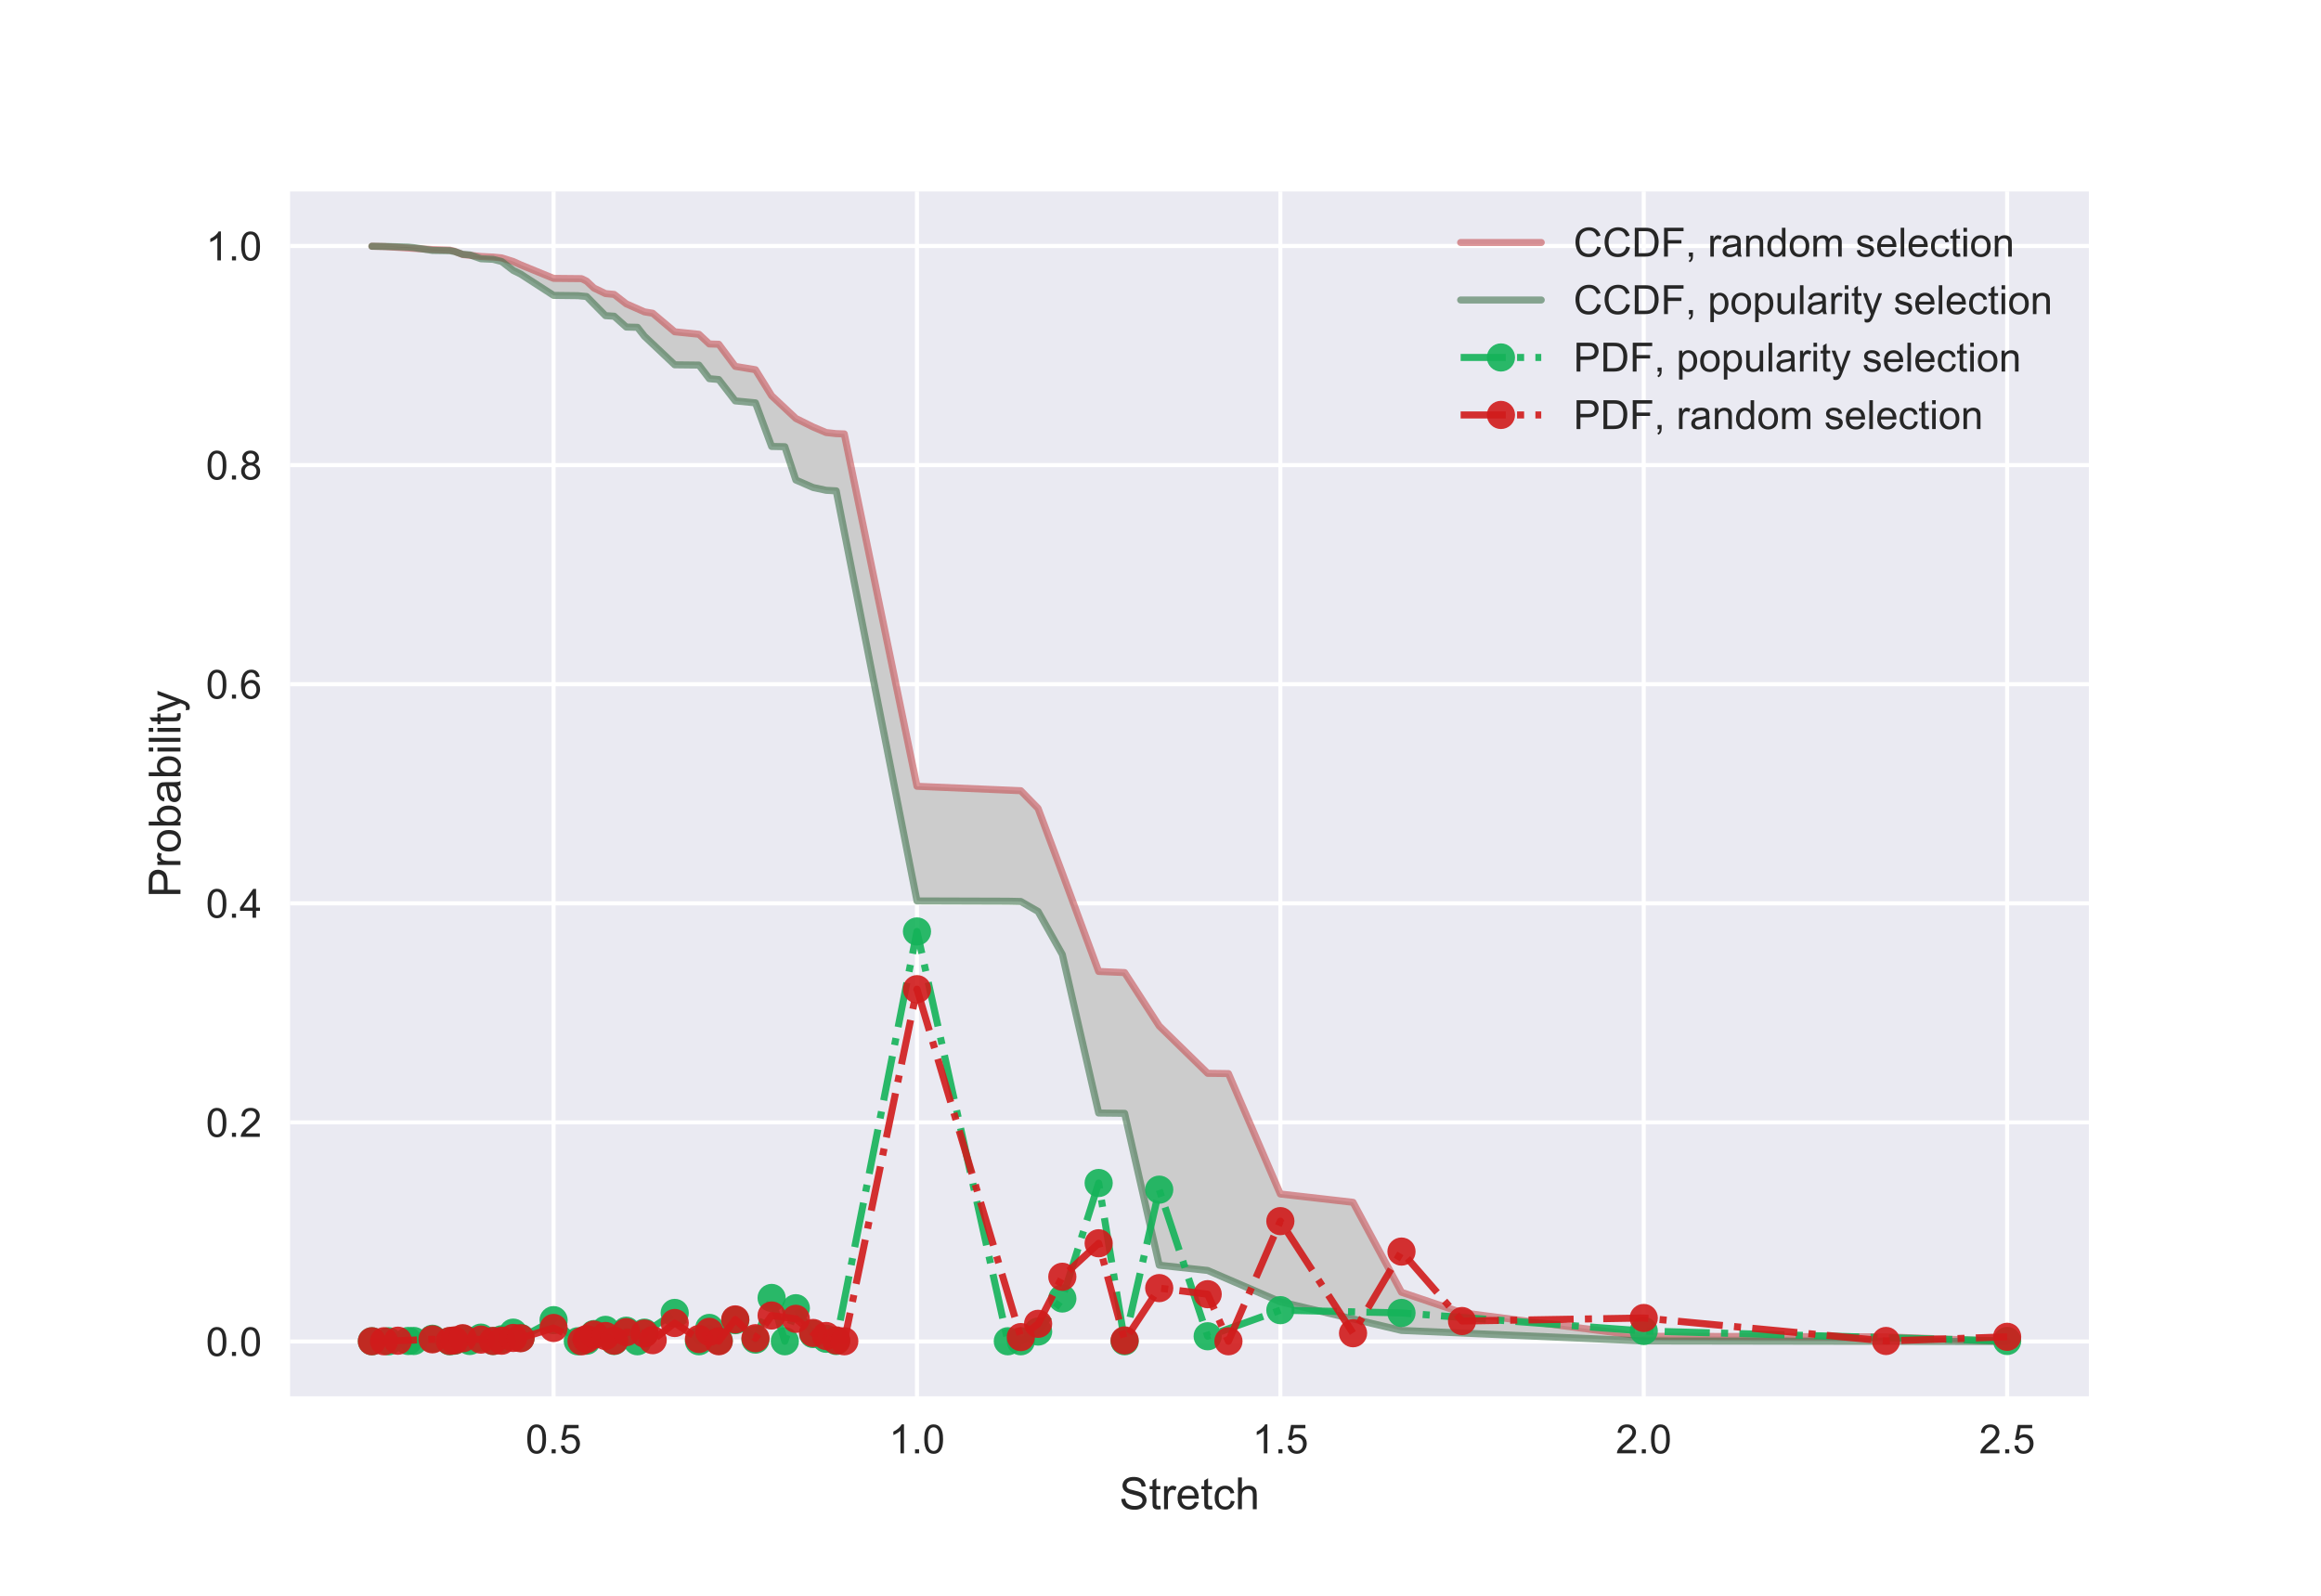 <?xml version="1.0" encoding="utf-8" standalone="no"?>
<!DOCTYPE svg PUBLIC "-//W3C//DTD SVG 1.1//EN"
  "http://www.w3.org/Graphics/SVG/1.1/DTD/svg11.dtd">
<!-- Created with matplotlib (https://matplotlib.org/) -->
<svg height="396pt" version="1.1" viewBox="0 0 576 396" width="576pt" xmlns="http://www.w3.org/2000/svg" xmlns:xlink="http://www.w3.org/1999/xlink">
 <defs>
  <style type="text/css">
*{stroke-linecap:butt;stroke-linejoin:round;}
  </style>
 </defs>
 <g id="figure_1">
  <g id="patch_1">
   <path d="M 0 396 
L 576 396 
L 576 0 
L 0 0 
z
" style="fill:#ffffff;"/>
  </g>
  <g id="axes_1">
   <g id="patch_2">
    <path d="M 72 346.5 
L 518.4 346.5 
L 518.4 47.52 
L 72 47.52 
z
" style="fill:#eaeaf2;"/>
   </g>
   <g id="matplotlib.axis_1">
    <g id="xtick_1">
     <g id="line2d_1">
      <path clip-path="url(#p61cf04f51f)" d="M 137.382 346.5 
L 137.382 47.52 
" style="fill:none;stroke:#ffffff;stroke-linecap:round;"/>
     </g>
     <g id="line2d_2"/>
     <g id="text_1">
      <!-- 0.5 -->
      <defs>
       <path d="M 4.156 35.297 
Q 4.156 48 6.766 55.734 
Q 9.375 63.484 14.516 67.672 
Q 19.672 71.875 27.484 71.875 
Q 33.25 71.875 37.594 69.547 
Q 41.938 67.234 44.766 62.859 
Q 47.609 58.5 49.219 52.219 
Q 50.828 45.953 50.828 35.297 
Q 50.828 22.703 48.234 14.969 
Q 45.656 7.234 40.5 3 
Q 35.359 -1.219 27.484 -1.219 
Q 17.141 -1.219 11.234 6.203 
Q 4.156 15.141 4.156 35.297 
z
M 13.188 35.297 
Q 13.188 17.672 17.312 11.828 
Q 21.438 6 27.484 6 
Q 33.547 6 37.672 11.859 
Q 41.797 17.719 41.797 35.297 
Q 41.797 52.984 37.672 58.781 
Q 33.547 64.594 27.391 64.594 
Q 21.344 64.594 17.719 59.469 
Q 13.188 52.938 13.188 35.297 
z
" id="ArialMT-48"/>
       <path d="M 9.078 0 
L 9.078 10.016 
L 19.094 10.016 
L 19.094 0 
z
" id="ArialMT-46"/>
       <path d="M 4.156 18.75 
L 13.375 19.531 
Q 14.406 12.797 18.141 9.391 
Q 21.875 6 27.156 6 
Q 33.5 6 37.891 10.781 
Q 42.281 15.578 42.281 23.484 
Q 42.281 31 38.062 35.344 
Q 33.844 39.703 27 39.703 
Q 22.75 39.703 19.328 37.766 
Q 15.922 35.844 13.969 32.766 
L 5.719 33.844 
L 12.641 70.609 
L 48.25 70.609 
L 48.25 62.203 
L 19.672 62.203 
L 15.828 42.969 
Q 22.266 47.469 29.344 47.469 
Q 38.719 47.469 45.156 40.969 
Q 51.609 34.469 51.609 24.266 
Q 51.609 14.547 45.953 7.469 
Q 39.062 -1.219 27.156 -1.219 
Q 17.391 -1.219 11.203 4.25 
Q 5.031 9.719 4.156 18.75 
z
" id="ArialMT-53"/>
      </defs>
      <g style="fill:#262626;" transform="translate(130.432 360.658)scale(0.1 -0.1)">
       <use xlink:href="#ArialMT-48"/>
       <use x="55.615" xlink:href="#ArialMT-46"/>
       <use x="83.398" xlink:href="#ArialMT-53"/>
      </g>
     </g>
    </g>
    <g id="xtick_2">
     <g id="line2d_3">
      <path clip-path="url(#p61cf04f51f)" d="M 227.564 346.5 
L 227.564 47.52 
" style="fill:none;stroke:#ffffff;stroke-linecap:round;"/>
     </g>
     <g id="line2d_4"/>
     <g id="text_2">
      <!-- 1.0 -->
      <defs>
       <path d="M 37.25 0 
L 28.469 0 
L 28.469 56 
Q 25.297 52.984 20.141 49.953 
Q 14.984 46.922 10.891 45.406 
L 10.891 53.906 
Q 18.266 57.375 23.781 62.297 
Q 29.297 67.234 31.594 71.875 
L 37.25 71.875 
z
" id="ArialMT-49"/>
      </defs>
      <g style="fill:#262626;" transform="translate(220.614 360.658)scale(0.1 -0.1)">
       <use xlink:href="#ArialMT-49"/>
       <use x="55.615" xlink:href="#ArialMT-46"/>
       <use x="83.398" xlink:href="#ArialMT-48"/>
      </g>
     </g>
    </g>
    <g id="xtick_3">
     <g id="line2d_5">
      <path clip-path="url(#p61cf04f51f)" d="M 317.745 346.5 
L 317.745 47.52 
" style="fill:none;stroke:#ffffff;stroke-linecap:round;"/>
     </g>
     <g id="line2d_6"/>
     <g id="text_3">
      <!-- 1.5 -->
      <g style="fill:#262626;" transform="translate(310.795 360.658)scale(0.1 -0.1)">
       <use xlink:href="#ArialMT-49"/>
       <use x="55.615" xlink:href="#ArialMT-46"/>
       <use x="83.398" xlink:href="#ArialMT-53"/>
      </g>
     </g>
    </g>
    <g id="xtick_4">
     <g id="line2d_7">
      <path clip-path="url(#p61cf04f51f)" d="M 407.927 346.5 
L 407.927 47.52 
" style="fill:none;stroke:#ffffff;stroke-linecap:round;"/>
     </g>
     <g id="line2d_8"/>
     <g id="text_4">
      <!-- 2.0 -->
      <defs>
       <path d="M 50.344 8.453 
L 50.344 0 
L 3.031 0 
Q 2.938 3.172 4.047 6.109 
Q 5.859 10.938 9.828 15.625 
Q 13.812 20.312 21.344 26.469 
Q 33.016 36.031 37.109 41.625 
Q 41.219 47.219 41.219 52.203 
Q 41.219 57.422 37.469 61 
Q 33.734 64.594 27.734 64.594 
Q 21.391 64.594 17.578 60.781 
Q 13.766 56.984 13.719 50.25 
L 4.688 51.172 
Q 5.609 61.281 11.656 66.578 
Q 17.719 71.875 27.938 71.875 
Q 38.234 71.875 44.234 66.156 
Q 50.25 60.453 50.25 52 
Q 50.25 47.703 48.484 43.547 
Q 46.734 39.406 42.656 34.812 
Q 38.578 30.219 29.109 22.219 
Q 21.188 15.578 18.938 13.203 
Q 16.703 10.844 15.234 8.453 
z
" id="ArialMT-50"/>
      </defs>
      <g style="fill:#262626;" transform="translate(400.977 360.658)scale(0.1 -0.1)">
       <use xlink:href="#ArialMT-50"/>
       <use x="55.615" xlink:href="#ArialMT-46"/>
       <use x="83.398" xlink:href="#ArialMT-48"/>
      </g>
     </g>
    </g>
    <g id="xtick_5">
     <g id="line2d_9">
      <path clip-path="url(#p61cf04f51f)" d="M 498.109 346.5 
L 498.109 47.52 
" style="fill:none;stroke:#ffffff;stroke-linecap:round;"/>
     </g>
     <g id="line2d_10"/>
     <g id="text_5">
      <!-- 2.5 -->
      <g style="fill:#262626;" transform="translate(491.159 360.658)scale(0.1 -0.1)">
       <use xlink:href="#ArialMT-50"/>
       <use x="55.615" xlink:href="#ArialMT-46"/>
       <use x="83.398" xlink:href="#ArialMT-53"/>
      </g>
     </g>
    </g>
    <g id="text_6">
     <!-- Stretch -->
     <defs>
      <path d="M 4.5 23 
L 13.422 23.781 
Q 14.062 18.406 16.375 14.969 
Q 18.703 11.531 23.578 9.406 
Q 28.469 7.281 34.578 7.281 
Q 39.984 7.281 44.141 8.891 
Q 48.297 10.5 50.312 13.297 
Q 52.344 16.109 52.344 19.438 
Q 52.344 22.797 50.391 25.312 
Q 48.438 27.828 43.953 29.547 
Q 41.062 30.672 31.203 33.031 
Q 21.344 35.406 17.391 37.5 
Q 12.25 40.188 9.734 44.156 
Q 7.234 48.141 7.234 53.078 
Q 7.234 58.5 10.297 63.203 
Q 13.375 67.922 19.281 70.359 
Q 25.203 72.797 32.422 72.797 
Q 40.375 72.797 46.453 70.234 
Q 52.547 67.672 55.812 62.688 
Q 59.078 57.719 59.328 51.422 
L 50.25 50.734 
Q 49.516 57.516 45.281 60.984 
Q 41.062 64.453 32.812 64.453 
Q 24.219 64.453 20.281 61.297 
Q 16.359 58.156 16.359 53.719 
Q 16.359 49.859 19.141 47.359 
Q 21.875 44.875 33.422 42.266 
Q 44.969 39.656 49.266 37.703 
Q 55.516 34.812 58.484 30.391 
Q 61.469 25.984 61.469 20.219 
Q 61.469 14.5 58.203 9.438 
Q 54.938 4.391 48.797 1.578 
Q 42.672 -1.219 35.016 -1.219 
Q 25.297 -1.219 18.719 1.609 
Q 12.156 4.438 8.422 10.125 
Q 4.688 15.828 4.5 23 
z
" id="ArialMT-83"/>
      <path d="M 25.781 7.859 
L 27.047 0.094 
Q 23.344 -0.688 20.406 -0.688 
Q 15.625 -0.688 12.984 0.828 
Q 10.359 2.344 9.281 4.812 
Q 8.203 7.281 8.203 15.188 
L 8.203 45.016 
L 1.766 45.016 
L 1.766 51.859 
L 8.203 51.859 
L 8.203 64.703 
L 16.938 69.969 
L 16.938 51.859 
L 25.781 51.859 
L 25.781 45.016 
L 16.938 45.016 
L 16.938 14.703 
Q 16.938 10.938 17.406 9.859 
Q 17.875 8.797 18.922 8.156 
Q 19.969 7.516 21.922 7.516 
Q 23.391 7.516 25.781 7.859 
z
" id="ArialMT-116"/>
      <path d="M 6.5 0 
L 6.5 51.859 
L 14.406 51.859 
L 14.406 44 
Q 17.438 49.516 20 51.266 
Q 22.562 53.031 25.641 53.031 
Q 30.078 53.031 34.672 50.203 
L 31.641 42.047 
Q 28.422 43.953 25.203 43.953 
Q 22.312 43.953 20.016 42.219 
Q 17.719 40.484 16.75 37.406 
Q 15.281 32.719 15.281 27.156 
L 15.281 0 
z
" id="ArialMT-114"/>
      <path d="M 42.094 16.703 
L 51.172 15.578 
Q 49.031 7.625 43.219 3.219 
Q 37.406 -1.172 28.375 -1.172 
Q 17 -1.172 10.328 5.828 
Q 3.656 12.844 3.656 25.484 
Q 3.656 38.578 10.391 45.797 
Q 17.141 53.031 27.875 53.031 
Q 38.281 53.031 44.875 45.953 
Q 51.469 38.875 51.469 26.031 
Q 51.469 25.25 51.422 23.688 
L 12.75 23.688 
Q 13.234 15.141 17.578 10.594 
Q 21.922 6.062 28.422 6.062 
Q 33.25 6.062 36.672 8.594 
Q 40.094 11.141 42.094 16.703 
z
M 13.234 30.906 
L 42.188 30.906 
Q 41.609 37.453 38.875 40.719 
Q 34.672 45.797 27.984 45.797 
Q 21.922 45.797 17.797 41.75 
Q 13.672 37.703 13.234 30.906 
z
" id="ArialMT-101"/>
      <path d="M 40.438 19 
L 49.078 17.875 
Q 47.656 8.938 41.812 3.875 
Q 35.984 -1.172 27.484 -1.172 
Q 16.844 -1.172 10.375 5.781 
Q 3.906 12.75 3.906 25.734 
Q 3.906 34.125 6.688 40.422 
Q 9.469 46.734 15.156 49.875 
Q 20.844 53.031 27.547 53.031 
Q 35.984 53.031 41.359 48.75 
Q 46.734 44.484 48.25 36.625 
L 39.703 35.297 
Q 38.484 40.531 35.375 43.156 
Q 32.281 45.797 27.875 45.797 
Q 21.234 45.797 17.078 41.031 
Q 12.938 36.281 12.938 25.984 
Q 12.938 15.531 16.938 10.797 
Q 20.953 6.062 27.391 6.062 
Q 32.562 6.062 36.031 9.234 
Q 39.5 12.406 40.438 19 
z
" id="ArialMT-99"/>
      <path d="M 6.594 0 
L 6.594 71.578 
L 15.375 71.578 
L 15.375 45.906 
Q 21.531 53.031 30.906 53.031 
Q 36.672 53.031 40.922 50.75 
Q 45.172 48.484 47 44.484 
Q 48.828 40.484 48.828 32.859 
L 48.828 0 
L 40.047 0 
L 40.047 32.859 
Q 40.047 39.453 37.188 42.453 
Q 34.328 45.453 29.109 45.453 
Q 25.203 45.453 21.75 43.422 
Q 18.312 41.406 16.844 37.938 
Q 15.375 34.469 15.375 28.375 
L 15.375 0 
z
" id="ArialMT-104"/>
     </defs>
     <g style="fill:#262626;" transform="translate(277.777 374.519)scale(0.11 -0.11)">
      <use xlink:href="#ArialMT-83"/>
      <use x="66.699" xlink:href="#ArialMT-116"/>
      <use x="94.482" xlink:href="#ArialMT-114"/>
      <use x="127.783" xlink:href="#ArialMT-101"/>
      <use x="183.398" xlink:href="#ArialMT-116"/>
      <use x="211.182" xlink:href="#ArialMT-99"/>
      <use x="261.182" xlink:href="#ArialMT-104"/>
     </g>
    </g>
   </g>
   <g id="matplotlib.axis_2">
    <g id="ytick_1">
     <g id="line2d_11">
      <path clip-path="url(#p61cf04f51f)" d="M 72 332.91 
L 518.4 332.91 
" style="fill:none;stroke:#ffffff;stroke-linecap:round;"/>
     </g>
     <g id="line2d_12"/>
     <g id="text_7">
      <!-- 0.0 -->
      <g style="fill:#262626;" transform="translate(51.1 336.489)scale(0.1 -0.1)">
       <use xlink:href="#ArialMT-48"/>
       <use x="55.615" xlink:href="#ArialMT-46"/>
       <use x="83.398" xlink:href="#ArialMT-48"/>
      </g>
     </g>
    </g>
    <g id="ytick_2">
     <g id="line2d_13">
      <path clip-path="url(#p61cf04f51f)" d="M 72 278.536 
L 518.4 278.536 
" style="fill:none;stroke:#ffffff;stroke-linecap:round;"/>
     </g>
     <g id="line2d_14"/>
     <g id="text_8">
      <!-- 0.2 -->
      <g style="fill:#262626;" transform="translate(51.1 282.115)scale(0.1 -0.1)">
       <use xlink:href="#ArialMT-48"/>
       <use x="55.615" xlink:href="#ArialMT-46"/>
       <use x="83.398" xlink:href="#ArialMT-50"/>
      </g>
     </g>
    </g>
    <g id="ytick_3">
     <g id="line2d_15">
      <path clip-path="url(#p61cf04f51f)" d="M 72 224.163 
L 518.4 224.163 
" style="fill:none;stroke:#ffffff;stroke-linecap:round;"/>
     </g>
     <g id="line2d_16"/>
     <g id="text_9">
      <!-- 0.4 -->
      <defs>
       <path d="M 32.328 0 
L 32.328 17.141 
L 1.266 17.141 
L 1.266 25.203 
L 33.938 71.578 
L 41.109 71.578 
L 41.109 25.203 
L 50.781 25.203 
L 50.781 17.141 
L 41.109 17.141 
L 41.109 0 
z
M 32.328 25.203 
L 32.328 57.469 
L 9.906 25.203 
z
" id="ArialMT-52"/>
      </defs>
      <g style="fill:#262626;" transform="translate(51.1 227.741)scale(0.1 -0.1)">
       <use xlink:href="#ArialMT-48"/>
       <use x="55.615" xlink:href="#ArialMT-46"/>
       <use x="83.398" xlink:href="#ArialMT-52"/>
      </g>
     </g>
    </g>
    <g id="ytick_4">
     <g id="line2d_17">
      <path clip-path="url(#p61cf04f51f)" d="M 72 169.789 
L 518.4 169.789 
" style="fill:none;stroke:#ffffff;stroke-linecap:round;"/>
     </g>
     <g id="line2d_18"/>
     <g id="text_10">
      <!-- 0.6 -->
      <defs>
       <path d="M 49.75 54.047 
L 41.016 53.375 
Q 39.844 58.547 37.703 60.891 
Q 34.125 64.656 28.906 64.656 
Q 24.703 64.656 21.531 62.312 
Q 17.391 59.281 14.984 53.469 
Q 12.594 47.656 12.5 36.922 
Q 15.672 41.75 20.266 44.094 
Q 24.859 46.438 29.891 46.438 
Q 38.672 46.438 44.844 39.969 
Q 51.031 33.5 51.031 23.25 
Q 51.031 16.5 48.125 10.719 
Q 45.219 4.938 40.141 1.859 
Q 35.062 -1.219 28.609 -1.219 
Q 17.625 -1.219 10.688 6.859 
Q 3.766 14.938 3.766 33.5 
Q 3.766 54.25 11.422 63.672 
Q 18.109 71.875 29.438 71.875 
Q 37.891 71.875 43.281 67.141 
Q 48.688 62.406 49.75 54.047 
z
M 13.875 23.188 
Q 13.875 18.656 15.797 14.5 
Q 17.719 10.359 21.188 8.172 
Q 24.656 6 28.469 6 
Q 34.031 6 38.031 10.484 
Q 42.047 14.984 42.047 22.703 
Q 42.047 30.125 38.078 34.391 
Q 34.125 38.672 28.125 38.672 
Q 22.172 38.672 18.016 34.391 
Q 13.875 30.125 13.875 23.188 
z
" id="ArialMT-54"/>
      </defs>
      <g style="fill:#262626;" transform="translate(51.1 173.368)scale(0.1 -0.1)">
       <use xlink:href="#ArialMT-48"/>
       <use x="55.615" xlink:href="#ArialMT-46"/>
       <use x="83.398" xlink:href="#ArialMT-54"/>
      </g>
     </g>
    </g>
    <g id="ytick_5">
     <g id="line2d_19">
      <path clip-path="url(#p61cf04f51f)" d="M 72 115.415 
L 518.4 115.415 
" style="fill:none;stroke:#ffffff;stroke-linecap:round;"/>
     </g>
     <g id="line2d_20"/>
     <g id="text_11">
      <!-- 0.8 -->
      <defs>
       <path d="M 17.672 38.812 
Q 12.203 40.828 9.562 44.531 
Q 6.938 48.25 6.938 53.422 
Q 6.938 61.234 12.547 66.547 
Q 18.172 71.875 27.484 71.875 
Q 36.859 71.875 42.578 66.422 
Q 48.297 60.984 48.297 53.172 
Q 48.297 48.188 45.672 44.5 
Q 43.062 40.828 37.75 38.812 
Q 44.344 36.672 47.781 31.875 
Q 51.219 27.094 51.219 20.453 
Q 51.219 11.281 44.719 5.031 
Q 38.234 -1.219 27.641 -1.219 
Q 17.047 -1.219 10.547 5.047 
Q 4.047 11.328 4.047 20.703 
Q 4.047 27.688 7.594 32.391 
Q 11.141 37.109 17.672 38.812 
z
M 15.922 53.719 
Q 15.922 48.641 19.188 45.406 
Q 22.469 42.188 27.688 42.188 
Q 32.766 42.188 36.016 45.375 
Q 39.266 48.578 39.266 53.219 
Q 39.266 58.062 35.906 61.359 
Q 32.562 64.656 27.594 64.656 
Q 22.562 64.656 19.234 61.422 
Q 15.922 58.203 15.922 53.719 
z
M 13.094 20.656 
Q 13.094 16.891 14.875 13.375 
Q 16.656 9.859 20.172 7.922 
Q 23.688 6 27.734 6 
Q 34.031 6 38.125 10.047 
Q 42.234 14.109 42.234 20.359 
Q 42.234 26.703 38.016 30.859 
Q 33.797 35.016 27.438 35.016 
Q 21.234 35.016 17.156 30.906 
Q 13.094 26.812 13.094 20.656 
z
" id="ArialMT-56"/>
      </defs>
      <g style="fill:#262626;" transform="translate(51.1 118.994)scale(0.1 -0.1)">
       <use xlink:href="#ArialMT-48"/>
       <use x="55.615" xlink:href="#ArialMT-46"/>
       <use x="83.398" xlink:href="#ArialMT-56"/>
      </g>
     </g>
    </g>
    <g id="ytick_6">
     <g id="line2d_21">
      <path clip-path="url(#p61cf04f51f)" d="M 72 61.041 
L 518.4 61.041 
" style="fill:none;stroke:#ffffff;stroke-linecap:round;"/>
     </g>
     <g id="line2d_22"/>
     <g id="text_12">
      <!-- 1.0 -->
      <g style="fill:#262626;" transform="translate(51.1 64.62)scale(0.1 -0.1)">
       <use xlink:href="#ArialMT-49"/>
       <use x="55.615" xlink:href="#ArialMT-46"/>
       <use x="83.398" xlink:href="#ArialMT-48"/>
      </g>
     </g>
    </g>
    <g id="text_13">
     <!-- Probability -->
     <defs>
      <path d="M 7.719 0 
L 7.719 71.578 
L 34.719 71.578 
Q 41.844 71.578 45.609 70.906 
Q 50.875 70.016 54.438 67.547 
Q 58.016 65.094 60.188 60.641 
Q 62.359 56.203 62.359 50.875 
Q 62.359 41.75 56.547 35.422 
Q 50.734 29.109 35.547 29.109 
L 17.188 29.109 
L 17.188 0 
z
M 17.188 37.547 
L 35.688 37.547 
Q 44.875 37.547 48.734 40.969 
Q 52.594 44.391 52.594 50.594 
Q 52.594 55.078 50.312 58.266 
Q 48.047 61.469 44.344 62.5 
Q 41.938 63.141 35.5 63.141 
L 17.188 63.141 
z
" id="ArialMT-80"/>
      <path d="M 3.328 25.922 
Q 3.328 40.328 11.328 47.266 
Q 18.016 53.031 27.641 53.031 
Q 38.328 53.031 45.109 46.016 
Q 51.906 39.016 51.906 26.656 
Q 51.906 16.656 48.906 10.906 
Q 45.906 5.172 40.156 2 
Q 34.422 -1.172 27.641 -1.172 
Q 16.75 -1.172 10.031 5.812 
Q 3.328 12.797 3.328 25.922 
z
M 12.359 25.922 
Q 12.359 15.969 16.703 11.016 
Q 21.047 6.062 27.641 6.062 
Q 34.188 6.062 38.531 11.031 
Q 42.875 16.016 42.875 26.219 
Q 42.875 35.844 38.5 40.797 
Q 34.125 45.75 27.641 45.75 
Q 21.047 45.75 16.703 40.812 
Q 12.359 35.891 12.359 25.922 
z
" id="ArialMT-111"/>
      <path d="M 14.703 0 
L 6.547 0 
L 6.547 71.578 
L 15.328 71.578 
L 15.328 46.047 
Q 20.906 53.031 29.547 53.031 
Q 34.328 53.031 38.594 51.094 
Q 42.875 49.172 45.625 45.672 
Q 48.391 42.188 49.953 37.25 
Q 51.516 32.328 51.516 26.703 
Q 51.516 13.375 44.922 6.094 
Q 38.328 -1.172 29.109 -1.172 
Q 19.922 -1.172 14.703 6.5 
z
M 14.594 26.312 
Q 14.594 17 17.141 12.844 
Q 21.297 6.062 28.375 6.062 
Q 34.125 6.062 38.328 11.062 
Q 42.531 16.062 42.531 25.984 
Q 42.531 36.141 38.5 40.969 
Q 34.469 45.797 28.766 45.797 
Q 23 45.797 18.797 40.797 
Q 14.594 35.797 14.594 26.312 
z
" id="ArialMT-98"/>
      <path d="M 40.438 6.391 
Q 35.547 2.25 31.031 0.531 
Q 26.516 -1.172 21.344 -1.172 
Q 12.797 -1.172 8.203 3 
Q 3.609 7.172 3.609 13.672 
Q 3.609 17.484 5.344 20.625 
Q 7.078 23.781 9.891 25.688 
Q 12.703 27.594 16.219 28.562 
Q 18.797 29.25 24.031 29.891 
Q 34.672 31.156 39.703 32.906 
Q 39.75 34.719 39.75 35.203 
Q 39.75 40.578 37.25 42.781 
Q 33.891 45.75 27.25 45.75 
Q 21.047 45.75 18.094 43.578 
Q 15.141 41.406 13.719 35.891 
L 5.125 37.062 
Q 6.297 42.578 8.984 45.969 
Q 11.672 49.359 16.75 51.188 
Q 21.828 53.031 28.516 53.031 
Q 35.156 53.031 39.297 51.469 
Q 43.453 49.906 45.406 47.531 
Q 47.359 45.172 48.141 41.547 
Q 48.578 39.312 48.578 33.453 
L 48.578 21.734 
Q 48.578 9.469 49.141 6.219 
Q 49.703 2.984 51.375 0 
L 42.188 0 
Q 40.828 2.734 40.438 6.391 
z
M 39.703 26.031 
Q 34.906 24.078 25.344 22.703 
Q 19.922 21.922 17.672 20.938 
Q 15.438 19.969 14.203 18.094 
Q 12.984 16.219 12.984 13.922 
Q 12.984 10.406 15.641 8.062 
Q 18.312 5.719 23.438 5.719 
Q 28.516 5.719 32.469 7.938 
Q 36.422 10.156 38.281 14.016 
Q 39.703 17 39.703 22.797 
z
" id="ArialMT-97"/>
      <path d="M 6.641 61.469 
L 6.641 71.578 
L 15.438 71.578 
L 15.438 61.469 
z
M 6.641 0 
L 6.641 51.859 
L 15.438 51.859 
L 15.438 0 
z
" id="ArialMT-105"/>
      <path d="M 6.391 0 
L 6.391 71.578 
L 15.188 71.578 
L 15.188 0 
z
" id="ArialMT-108"/>
      <path d="M 6.203 -19.969 
L 5.219 -11.719 
Q 8.109 -12.5 10.25 -12.5 
Q 13.188 -12.5 14.938 -11.516 
Q 16.703 -10.547 17.828 -8.797 
Q 18.656 -7.469 20.516 -2.25 
Q 20.75 -1.516 21.297 -0.094 
L 1.609 51.859 
L 11.078 51.859 
L 21.875 21.828 
Q 23.969 16.109 25.641 9.812 
Q 27.156 15.875 29.25 21.625 
L 40.328 51.859 
L 49.125 51.859 
L 29.391 -0.875 
Q 26.219 -9.422 24.469 -12.641 
Q 22.125 -17 19.094 -19.016 
Q 16.062 -21.047 11.859 -21.047 
Q 9.328 -21.047 6.203 -19.969 
z
" id="ArialMT-121"/>
     </defs>
     <g style="fill:#262626;" transform="translate(44.785 222.688)rotate(-90)scale(0.11 -0.11)">
      <use xlink:href="#ArialMT-80"/>
      <use x="66.699" xlink:href="#ArialMT-114"/>
      <use x="100" xlink:href="#ArialMT-111"/>
      <use x="155.615" xlink:href="#ArialMT-98"/>
      <use x="211.23" xlink:href="#ArialMT-97"/>
      <use x="266.846" xlink:href="#ArialMT-98"/>
      <use x="322.461" xlink:href="#ArialMT-105"/>
      <use x="344.678" xlink:href="#ArialMT-108"/>
      <use x="366.895" xlink:href="#ArialMT-105"/>
      <use x="389.111" xlink:href="#ArialMT-116"/>
      <use x="416.895" xlink:href="#ArialMT-121"/>
     </g>
    </g>
   </g>
   <g id="patch_3">
    <path clip-path="url(#p61cf04f51f)" d="M 92.291 61.11 
L 96.39 61.179 
L 101.309 61.317 
L 102.697 61.455 
L 107.321 62.144 
L 111.616 62.213 
L 112.787 62.419 
L 114.836 63.108 
L 116.571 63.246 
L 119.345 64.211 
L 122.352 64.348 
L 124.499 64.9 
L 127.362 67.104 
L 129.183 68 
L 137.382 73.305 
L 143.394 73.374 
L 145.58 73.581 
L 147.402 75.441 
L 150.265 78.335 
L 152.412 78.472 
L 155.418 81.159 
L 158.193 81.228 
L 159.927 83.433 
L 167.442 90.529 
L 173.455 90.598 
L 176.031 93.974 
L 178.374 94.181 
L 182.473 99.486 
L 187.483 99.968 
L 191.491 110.785 
L 194.77 110.854 
L 197.503 119.122 
L 201.797 120.982 
L 205.018 121.671 
L 207.523 121.809 
L 227.564 223.57 
L 250.109 223.639 
L 253.33 223.708 
L 257.624 226.188 
L 263.636 236.867 
L 272.655 276.208 
L 279.096 276.276 
L 287.685 313.963 
L 299.709 315.272 
L 317.745 323.058 
L 347.806 330.154 
L 407.927 332.772 
L 498.109 332.91 
L 498.109 332.91 
L 468.048 331.742 
L 407.927 331.605 
L 362.836 325.766 
L 347.806 320.683 
L 335.782 298.36 
L 317.745 296.299 
L 304.862 266.42 
L 299.709 266.351 
L 287.685 254.605 
L 279.096 241.348 
L 272.655 241.074 
L 263.636 216.689 
L 257.624 200.616 
L 253.33 196.22 
L 227.564 195.121 
L 209.527 107.681 
L 207.523 107.612 
L 205.018 107.337 
L 201.797 105.964 
L 197.503 103.834 
L 191.491 98.202 
L 187.483 91.745 
L 182.473 90.921 
L 178.374 85.426 
L 176.031 85.357 
L 173.455 82.953 
L 167.442 82.335 
L 161.977 77.733 
L 159.927 77.389 
L 155.418 75.397 
L 152.412 73.062 
L 150.265 72.856 
L 147.402 71.482 
L 145.58 69.765 
L 144.319 69.147 
L 137.382 69.078 
L 129.183 65.712 
L 127.362 64.888 
L 124.499 63.995 
L 122.352 63.789 
L 119.345 63.651 
L 114.836 63.171 
L 112.787 62.346 
L 111.616 62.072 
L 107.321 61.934 
L 98.732 61.385 
L 95.297 61.179 
L 92.291 61.11 
z
" style="fill:#cccccc;"/>
   </g>
   <g id="line2d_23">
    <path clip-path="url(#p61cf04f51f)" d="M 92.291 61.11 
L 95.297 61.179 
L 98.732 61.385 
L 107.321 61.934 
L 111.616 62.072 
L 112.787 62.346 
L 114.836 63.171 
L 119.345 63.651 
L 122.352 63.789 
L 124.499 63.995 
L 127.362 64.888 
L 129.183 65.712 
L 137.382 69.078 
L 144.319 69.147 
L 145.58 69.765 
L 147.402 71.482 
L 150.265 72.856 
L 152.412 73.062 
L 155.418 75.397 
L 159.927 77.389 
L 161.977 77.733 
L 167.442 82.335 
L 173.455 82.953 
L 176.031 85.357 
L 178.374 85.426 
L 182.473 90.921 
L 187.483 91.745 
L 191.491 98.202 
L 197.503 103.834 
L 201.797 105.964 
L 205.018 107.337 
L 207.523 107.612 
L 209.527 107.681 
L 227.564 195.121 
L 253.33 196.22 
L 257.624 200.616 
L 263.636 216.689 
L 272.655 241.074 
L 279.096 241.348 
L 287.685 254.605 
L 299.709 266.351 
L 304.862 266.42 
L 317.745 296.299 
L 335.782 298.36 
L 347.806 320.683 
L 362.836 325.766 
L 407.927 331.605 
L 468.048 331.742 
L 498.109 332.91 
" style="fill:none;stroke:#c45054;stroke-linecap:round;stroke-opacity:0.6;stroke-width:1.75;"/>
   </g>
   <g id="line2d_24">
    <path clip-path="url(#p61cf04f51f)" d="M 92.291 61.11 
L 96.39 61.179 
L 101.309 61.317 
L 102.697 61.455 
L 107.321 62.144 
L 111.616 62.213 
L 112.787 62.419 
L 114.836 63.108 
L 116.571 63.246 
L 119.345 64.211 
L 122.352 64.348 
L 124.499 64.9 
L 127.362 67.104 
L 129.183 68 
L 137.382 73.305 
L 143.394 73.374 
L 145.58 73.581 
L 147.402 75.441 
L 150.265 78.335 
L 152.412 78.472 
L 155.418 81.159 
L 158.193 81.228 
L 159.927 83.433 
L 167.442 90.529 
L 173.455 90.598 
L 176.031 93.974 
L 178.374 94.181 
L 182.473 99.486 
L 187.483 99.968 
L 191.491 110.785 
L 194.77 110.854 
L 197.503 119.122 
L 201.797 120.982 
L 205.018 121.671 
L 207.523 121.809 
L 227.564 223.57 
L 250.109 223.639 
L 253.33 223.708 
L 257.624 226.188 
L 263.636 236.867 
L 272.655 276.208 
L 279.096 276.276 
L 287.685 313.963 
L 299.709 315.272 
L 317.745 323.058 
L 347.806 330.154 
L 407.927 332.772 
L 498.109 332.91 
" style="fill:none;stroke:#41734d;stroke-linecap:round;stroke-opacity:0.6;stroke-width:1.75;"/>
   </g>
   <g id="line2d_25">
    <path clip-path="url(#p61cf04f51f)" d="M 92.291 332.841 
L 96.39 332.841 
L 101.309 332.772 
L 102.697 332.772 
L 107.321 332.221 
L 111.616 332.841 
L 112.787 332.703 
L 114.836 332.221 
L 116.571 332.772 
L 119.345 331.945 
L 122.352 332.772 
L 124.499 332.359 
L 127.362 330.705 
L 129.183 332.014 
L 137.382 327.605 
L 143.394 332.841 
L 145.58 332.703 
L 147.402 331.05 
L 150.265 330.016 
L 152.412 332.772 
L 155.418 330.223 
L 158.193 332.841 
L 159.927 330.705 
L 167.442 325.814 
L 173.455 332.841 
L 176.031 329.534 
L 178.374 332.703 
L 182.473 327.605 
L 187.483 332.428 
L 191.491 322.093 
L 194.77 332.841 
L 197.503 324.642 
L 201.797 331.05 
L 205.018 332.221 
L 207.523 332.772 
L 227.564 231.149 
L 250.109 332.841 
L 253.33 332.841 
L 257.624 330.43 
L 263.636 322.231 
L 272.655 293.57 
L 279.096 332.841 
L 287.685 295.223 
L 299.709 331.601 
L 317.745 325.125 
L 347.806 325.814 
L 407.927 330.292 
L 498.109 332.772 
" style="fill:none;stroke:#14b359;stroke-dasharray:11.2,2.8,1.75,2.8;stroke-dashoffset:0;stroke-opacity:0.9;stroke-width:1.75;"/>
    <defs>
     <path d="M 0 3.5 
C 0.928 3.5 1.819 3.131 2.475 2.475 
C 3.131 1.819 3.5 0.928 3.5 0 
C 3.5 -0.928 3.131 -1.819 2.475 -2.475 
C 1.819 -3.131 0.928 -3.5 0 -3.5 
C -0.928 -3.5 -1.819 -3.131 -2.475 -2.475 
C -3.131 -1.819 -3.5 -0.928 -3.5 0 
C -3.5 0.928 -3.131 1.819 -2.475 2.475 
C -1.819 3.131 -0.928 3.5 0 3.5 
z
" id="m70024d201e"/>
    </defs>
    <g clip-path="url(#p61cf04f51f)">
     <use style="fill:#14b359;fill-opacity:0.9;" x="92.291" xlink:href="#m70024d201e" y="332.841"/>
     <use style="fill:#14b359;fill-opacity:0.9;" x="96.39" xlink:href="#m70024d201e" y="332.841"/>
     <use style="fill:#14b359;fill-opacity:0.9;" x="101.309" xlink:href="#m70024d201e" y="332.772"/>
     <use style="fill:#14b359;fill-opacity:0.9;" x="102.697" xlink:href="#m70024d201e" y="332.772"/>
     <use style="fill:#14b359;fill-opacity:0.9;" x="107.321" xlink:href="#m70024d201e" y="332.221"/>
     <use style="fill:#14b359;fill-opacity:0.9;" x="111.616" xlink:href="#m70024d201e" y="332.841"/>
     <use style="fill:#14b359;fill-opacity:0.9;" x="112.787" xlink:href="#m70024d201e" y="332.703"/>
     <use style="fill:#14b359;fill-opacity:0.9;" x="114.836" xlink:href="#m70024d201e" y="332.221"/>
     <use style="fill:#14b359;fill-opacity:0.9;" x="116.571" xlink:href="#m70024d201e" y="332.772"/>
     <use style="fill:#14b359;fill-opacity:0.9;" x="119.345" xlink:href="#m70024d201e" y="331.945"/>
     <use style="fill:#14b359;fill-opacity:0.9;" x="122.352" xlink:href="#m70024d201e" y="332.772"/>
     <use style="fill:#14b359;fill-opacity:0.9;" x="124.499" xlink:href="#m70024d201e" y="332.359"/>
     <use style="fill:#14b359;fill-opacity:0.9;" x="127.362" xlink:href="#m70024d201e" y="330.705"/>
     <use style="fill:#14b359;fill-opacity:0.9;" x="129.183" xlink:href="#m70024d201e" y="332.014"/>
     <use style="fill:#14b359;fill-opacity:0.9;" x="137.382" xlink:href="#m70024d201e" y="327.605"/>
     <use style="fill:#14b359;fill-opacity:0.9;" x="143.394" xlink:href="#m70024d201e" y="332.841"/>
     <use style="fill:#14b359;fill-opacity:0.9;" x="145.58" xlink:href="#m70024d201e" y="332.703"/>
     <use style="fill:#14b359;fill-opacity:0.9;" x="147.402" xlink:href="#m70024d201e" y="331.05"/>
     <use style="fill:#14b359;fill-opacity:0.9;" x="150.265" xlink:href="#m70024d201e" y="330.016"/>
     <use style="fill:#14b359;fill-opacity:0.9;" x="152.412" xlink:href="#m70024d201e" y="332.772"/>
     <use style="fill:#14b359;fill-opacity:0.9;" x="155.418" xlink:href="#m70024d201e" y="330.223"/>
     <use style="fill:#14b359;fill-opacity:0.9;" x="158.193" xlink:href="#m70024d201e" y="332.841"/>
     <use style="fill:#14b359;fill-opacity:0.9;" x="159.927" xlink:href="#m70024d201e" y="330.705"/>
     <use style="fill:#14b359;fill-opacity:0.9;" x="167.442" xlink:href="#m70024d201e" y="325.814"/>
     <use style="fill:#14b359;fill-opacity:0.9;" x="173.455" xlink:href="#m70024d201e" y="332.841"/>
     <use style="fill:#14b359;fill-opacity:0.9;" x="176.031" xlink:href="#m70024d201e" y="329.534"/>
     <use style="fill:#14b359;fill-opacity:0.9;" x="178.374" xlink:href="#m70024d201e" y="332.703"/>
     <use style="fill:#14b359;fill-opacity:0.9;" x="182.473" xlink:href="#m70024d201e" y="327.605"/>
     <use style="fill:#14b359;fill-opacity:0.9;" x="187.483" xlink:href="#m70024d201e" y="332.428"/>
     <use style="fill:#14b359;fill-opacity:0.9;" x="191.491" xlink:href="#m70024d201e" y="322.093"/>
     <use style="fill:#14b359;fill-opacity:0.9;" x="194.77" xlink:href="#m70024d201e" y="332.841"/>
     <use style="fill:#14b359;fill-opacity:0.9;" x="197.503" xlink:href="#m70024d201e" y="324.642"/>
     <use style="fill:#14b359;fill-opacity:0.9;" x="201.797" xlink:href="#m70024d201e" y="331.05"/>
     <use style="fill:#14b359;fill-opacity:0.9;" x="205.018" xlink:href="#m70024d201e" y="332.221"/>
     <use style="fill:#14b359;fill-opacity:0.9;" x="207.523" xlink:href="#m70024d201e" y="332.772"/>
     <use style="fill:#14b359;fill-opacity:0.9;" x="227.564" xlink:href="#m70024d201e" y="231.149"/>
     <use style="fill:#14b359;fill-opacity:0.9;" x="250.109" xlink:href="#m70024d201e" y="332.841"/>
     <use style="fill:#14b359;fill-opacity:0.9;" x="253.33" xlink:href="#m70024d201e" y="332.841"/>
     <use style="fill:#14b359;fill-opacity:0.9;" x="257.624" xlink:href="#m70024d201e" y="330.43"/>
     <use style="fill:#14b359;fill-opacity:0.9;" x="263.636" xlink:href="#m70024d201e" y="322.231"/>
     <use style="fill:#14b359;fill-opacity:0.9;" x="272.655" xlink:href="#m70024d201e" y="293.57"/>
     <use style="fill:#14b359;fill-opacity:0.9;" x="279.096" xlink:href="#m70024d201e" y="332.841"/>
     <use style="fill:#14b359;fill-opacity:0.9;" x="287.685" xlink:href="#m70024d201e" y="295.223"/>
     <use style="fill:#14b359;fill-opacity:0.9;" x="299.709" xlink:href="#m70024d201e" y="331.601"/>
     <use style="fill:#14b359;fill-opacity:0.9;" x="317.745" xlink:href="#m70024d201e" y="325.125"/>
     <use style="fill:#14b359;fill-opacity:0.9;" x="347.806" xlink:href="#m70024d201e" y="325.814"/>
     <use style="fill:#14b359;fill-opacity:0.9;" x="407.927" xlink:href="#m70024d201e" y="330.292"/>
     <use style="fill:#14b359;fill-opacity:0.9;" x="498.109" xlink:href="#m70024d201e" y="332.772"/>
    </g>
   </g>
   <g id="line2d_26">
    <path clip-path="url(#p61cf04f51f)" d="M 92.291 332.841 
L 95.297 332.841 
L 98.732 332.704 
L 107.321 332.36 
L 111.616 332.773 
L 112.787 332.635 
L 114.836 332.086 
L 119.345 332.429 
L 122.352 332.773 
L 124.499 332.704 
L 127.362 332.017 
L 129.183 332.086 
L 137.382 329.544 
L 144.319 332.841 
L 145.58 332.292 
L 147.402 331.193 
L 150.265 331.536 
L 152.412 332.704 
L 155.418 330.575 
L 159.927 330.918 
L 161.977 332.567 
L 167.442 328.308 
L 173.455 332.292 
L 176.031 330.506 
L 178.374 332.841 
L 182.473 327.415 
L 187.483 332.086 
L 191.491 326.453 
L 197.503 327.278 
L 201.797 330.781 
L 205.018 331.536 
L 207.523 332.635 
L 209.527 332.841 
L 227.564 245.47 
L 253.33 331.811 
L 257.624 328.514 
L 263.636 316.837 
L 272.655 308.526 
L 279.096 332.635 
L 287.685 319.653 
L 299.709 321.164 
L 304.862 332.841 
L 317.745 303.031 
L 335.782 330.849 
L 347.806 310.586 
L 362.836 327.827 
L 407.927 327.071 
L 468.048 332.773 
L 498.109 331.742 
" style="fill:none;stroke:#d11b1b;stroke-dasharray:11.2,2.8,1.75,2.8;stroke-dashoffset:0;stroke-opacity:0.9;stroke-width:1.75;"/>
    <defs>
     <path d="M 0 3.5 
C 0.928 3.5 1.819 3.131 2.475 2.475 
C 3.131 1.819 3.5 0.928 3.5 0 
C 3.5 -0.928 3.131 -1.819 2.475 -2.475 
C 1.819 -3.131 0.928 -3.5 0 -3.5 
C -0.928 -3.5 -1.819 -3.131 -2.475 -2.475 
C -3.131 -1.819 -3.5 -0.928 -3.5 0 
C -3.5 0.928 -3.131 1.819 -2.475 2.475 
C -1.819 3.131 -0.928 3.5 0 3.5 
z
" id="mcf831a9c0a"/>
    </defs>
    <g clip-path="url(#p61cf04f51f)">
     <use style="fill:#d11b1b;fill-opacity:0.9;" x="92.291" xlink:href="#mcf831a9c0a" y="332.841"/>
     <use style="fill:#d11b1b;fill-opacity:0.9;" x="95.297" xlink:href="#mcf831a9c0a" y="332.841"/>
     <use style="fill:#d11b1b;fill-opacity:0.9;" x="98.732" xlink:href="#mcf831a9c0a" y="332.704"/>
     <use style="fill:#d11b1b;fill-opacity:0.9;" x="107.321" xlink:href="#mcf831a9c0a" y="332.36"/>
     <use style="fill:#d11b1b;fill-opacity:0.9;" x="111.616" xlink:href="#mcf831a9c0a" y="332.773"/>
     <use style="fill:#d11b1b;fill-opacity:0.9;" x="112.787" xlink:href="#mcf831a9c0a" y="332.635"/>
     <use style="fill:#d11b1b;fill-opacity:0.9;" x="114.836" xlink:href="#mcf831a9c0a" y="332.086"/>
     <use style="fill:#d11b1b;fill-opacity:0.9;" x="119.345" xlink:href="#mcf831a9c0a" y="332.429"/>
     <use style="fill:#d11b1b;fill-opacity:0.9;" x="122.352" xlink:href="#mcf831a9c0a" y="332.773"/>
     <use style="fill:#d11b1b;fill-opacity:0.9;" x="124.499" xlink:href="#mcf831a9c0a" y="332.704"/>
     <use style="fill:#d11b1b;fill-opacity:0.9;" x="127.362" xlink:href="#mcf831a9c0a" y="332.017"/>
     <use style="fill:#d11b1b;fill-opacity:0.9;" x="129.183" xlink:href="#mcf831a9c0a" y="332.086"/>
     <use style="fill:#d11b1b;fill-opacity:0.9;" x="137.382" xlink:href="#mcf831a9c0a" y="329.544"/>
     <use style="fill:#d11b1b;fill-opacity:0.9;" x="144.319" xlink:href="#mcf831a9c0a" y="332.841"/>
     <use style="fill:#d11b1b;fill-opacity:0.9;" x="145.58" xlink:href="#mcf831a9c0a" y="332.292"/>
     <use style="fill:#d11b1b;fill-opacity:0.9;" x="147.402" xlink:href="#mcf831a9c0a" y="331.193"/>
     <use style="fill:#d11b1b;fill-opacity:0.9;" x="150.265" xlink:href="#mcf831a9c0a" y="331.536"/>
     <use style="fill:#d11b1b;fill-opacity:0.9;" x="152.412" xlink:href="#mcf831a9c0a" y="332.704"/>
     <use style="fill:#d11b1b;fill-opacity:0.9;" x="155.418" xlink:href="#mcf831a9c0a" y="330.575"/>
     <use style="fill:#d11b1b;fill-opacity:0.9;" x="159.927" xlink:href="#mcf831a9c0a" y="330.918"/>
     <use style="fill:#d11b1b;fill-opacity:0.9;" x="161.977" xlink:href="#mcf831a9c0a" y="332.567"/>
     <use style="fill:#d11b1b;fill-opacity:0.9;" x="167.442" xlink:href="#mcf831a9c0a" y="328.308"/>
     <use style="fill:#d11b1b;fill-opacity:0.9;" x="173.455" xlink:href="#mcf831a9c0a" y="332.292"/>
     <use style="fill:#d11b1b;fill-opacity:0.9;" x="176.031" xlink:href="#mcf831a9c0a" y="330.506"/>
     <use style="fill:#d11b1b;fill-opacity:0.9;" x="178.374" xlink:href="#mcf831a9c0a" y="332.841"/>
     <use style="fill:#d11b1b;fill-opacity:0.9;" x="182.473" xlink:href="#mcf831a9c0a" y="327.415"/>
     <use style="fill:#d11b1b;fill-opacity:0.9;" x="187.483" xlink:href="#mcf831a9c0a" y="332.086"/>
     <use style="fill:#d11b1b;fill-opacity:0.9;" x="191.491" xlink:href="#mcf831a9c0a" y="326.453"/>
     <use style="fill:#d11b1b;fill-opacity:0.9;" x="197.503" xlink:href="#mcf831a9c0a" y="327.278"/>
     <use style="fill:#d11b1b;fill-opacity:0.9;" x="201.797" xlink:href="#mcf831a9c0a" y="330.781"/>
     <use style="fill:#d11b1b;fill-opacity:0.9;" x="205.018" xlink:href="#mcf831a9c0a" y="331.536"/>
     <use style="fill:#d11b1b;fill-opacity:0.9;" x="207.523" xlink:href="#mcf831a9c0a" y="332.635"/>
     <use style="fill:#d11b1b;fill-opacity:0.9;" x="209.527" xlink:href="#mcf831a9c0a" y="332.841"/>
     <use style="fill:#d11b1b;fill-opacity:0.9;" x="227.564" xlink:href="#mcf831a9c0a" y="245.47"/>
     <use style="fill:#d11b1b;fill-opacity:0.9;" x="253.33" xlink:href="#mcf831a9c0a" y="331.811"/>
     <use style="fill:#d11b1b;fill-opacity:0.9;" x="257.624" xlink:href="#mcf831a9c0a" y="328.514"/>
     <use style="fill:#d11b1b;fill-opacity:0.9;" x="263.636" xlink:href="#mcf831a9c0a" y="316.837"/>
     <use style="fill:#d11b1b;fill-opacity:0.9;" x="272.655" xlink:href="#mcf831a9c0a" y="308.526"/>
     <use style="fill:#d11b1b;fill-opacity:0.9;" x="279.096" xlink:href="#mcf831a9c0a" y="332.635"/>
     <use style="fill:#d11b1b;fill-opacity:0.9;" x="287.685" xlink:href="#mcf831a9c0a" y="319.653"/>
     <use style="fill:#d11b1b;fill-opacity:0.9;" x="299.709" xlink:href="#mcf831a9c0a" y="321.164"/>
     <use style="fill:#d11b1b;fill-opacity:0.9;" x="304.862" xlink:href="#mcf831a9c0a" y="332.841"/>
     <use style="fill:#d11b1b;fill-opacity:0.9;" x="317.745" xlink:href="#mcf831a9c0a" y="303.031"/>
     <use style="fill:#d11b1b;fill-opacity:0.9;" x="335.782" xlink:href="#mcf831a9c0a" y="330.849"/>
     <use style="fill:#d11b1b;fill-opacity:0.9;" x="347.806" xlink:href="#mcf831a9c0a" y="310.586"/>
     <use style="fill:#d11b1b;fill-opacity:0.9;" x="362.836" xlink:href="#mcf831a9c0a" y="327.827"/>
     <use style="fill:#d11b1b;fill-opacity:0.9;" x="407.927" xlink:href="#mcf831a9c0a" y="327.071"/>
     <use style="fill:#d11b1b;fill-opacity:0.9;" x="468.048" xlink:href="#mcf831a9c0a" y="332.773"/>
     <use style="fill:#d11b1b;fill-opacity:0.9;" x="498.109" xlink:href="#mcf831a9c0a" y="331.742"/>
    </g>
   </g>
   <g id="patch_4">
    <path d="M 72 346.5 
L 72 47.52 
" style="fill:none;"/>
   </g>
   <g id="patch_5">
    <path d="M 518.4 346.5 
L 518.4 47.52 
" style="fill:none;"/>
   </g>
   <g id="patch_6">
    <path d="M 72 346.5 
L 518.4 346.5 
" style="fill:none;"/>
   </g>
   <g id="patch_7">
    <path d="M 72 47.52 
L 518.4 47.52 
" style="fill:none;"/>
   </g>
   <g id="legend_1">
    <g id="line2d_27">
     <path d="M 362.488 60.178 
L 382.488 60.178 
" style="fill:none;stroke:#c45054;stroke-linecap:round;stroke-opacity:0.6;stroke-width:1.75;"/>
    </g>
    <g id="line2d_28"/>
    <g id="text_14">
     <!-- CCDF, random selection -->
     <defs>
      <path d="M 58.797 25.094 
L 68.266 22.703 
Q 65.281 11.031 57.547 4.906 
Q 49.812 -1.219 38.625 -1.219 
Q 27.047 -1.219 19.797 3.484 
Q 12.547 8.203 8.766 17.141 
Q 4.984 26.078 4.984 36.328 
Q 4.984 47.516 9.25 55.828 
Q 13.531 64.156 21.406 68.469 
Q 29.297 72.797 38.766 72.797 
Q 49.516 72.797 56.828 67.328 
Q 64.156 61.859 67.047 51.953 
L 57.719 49.75 
Q 55.219 57.562 50.484 61.125 
Q 45.75 64.703 38.578 64.703 
Q 30.328 64.703 24.781 60.734 
Q 19.234 56.781 16.984 50.109 
Q 14.75 43.453 14.75 36.375 
Q 14.75 27.25 17.406 20.438 
Q 20.062 13.625 25.672 10.25 
Q 31.297 6.891 37.844 6.891 
Q 45.797 6.891 51.312 11.469 
Q 56.844 16.062 58.797 25.094 
z
" id="ArialMT-67"/>
      <path d="M 7.719 0 
L 7.719 71.578 
L 32.375 71.578 
Q 40.719 71.578 45.125 70.562 
Q 51.266 69.141 55.609 65.438 
Q 61.281 60.641 64.078 53.188 
Q 66.891 45.75 66.891 36.188 
Q 66.891 28.031 64.984 21.734 
Q 63.094 15.438 60.109 11.297 
Q 57.125 7.172 53.578 4.797 
Q 50.047 2.438 45.047 1.219 
Q 40.047 0 33.547 0 
z
M 17.188 8.453 
L 32.469 8.453 
Q 39.547 8.453 43.578 9.766 
Q 47.609 11.078 50 13.484 
Q 53.375 16.844 55.25 22.531 
Q 57.125 28.219 57.125 36.328 
Q 57.125 47.562 53.438 53.594 
Q 49.75 59.625 44.484 61.672 
Q 40.672 63.141 32.234 63.141 
L 17.188 63.141 
z
" id="ArialMT-68"/>
      <path d="M 8.203 0 
L 8.203 71.578 
L 56.5 71.578 
L 56.5 63.141 
L 17.672 63.141 
L 17.672 40.969 
L 51.266 40.969 
L 51.266 32.516 
L 17.672 32.516 
L 17.672 0 
z
" id="ArialMT-70"/>
      <path d="M 8.891 0 
L 8.891 10.016 
L 18.891 10.016 
L 18.891 0 
Q 18.891 -5.516 16.938 -8.906 
Q 14.984 -12.312 10.75 -14.156 
L 8.297 -10.406 
Q 11.078 -9.188 12.391 -6.812 
Q 13.719 -4.438 13.875 0 
z
" id="ArialMT-44"/>
      <path id="ArialMT-32"/>
      <path d="M 6.594 0 
L 6.594 51.859 
L 14.5 51.859 
L 14.5 44.484 
Q 20.219 53.031 31 53.031 
Q 35.688 53.031 39.625 51.344 
Q 43.562 49.656 45.516 46.922 
Q 47.469 44.188 48.25 40.438 
Q 48.734 37.984 48.734 31.891 
L 48.734 0 
L 39.938 0 
L 39.938 31.547 
Q 39.938 36.922 38.906 39.578 
Q 37.891 42.234 35.281 43.812 
Q 32.672 45.406 29.156 45.406 
Q 23.531 45.406 19.453 41.844 
Q 15.375 38.281 15.375 28.328 
L 15.375 0 
z
" id="ArialMT-110"/>
      <path d="M 40.234 0 
L 40.234 6.547 
Q 35.297 -1.172 25.734 -1.172 
Q 19.531 -1.172 14.328 2.25 
Q 9.125 5.672 6.266 11.797 
Q 3.422 17.922 3.422 25.875 
Q 3.422 33.641 6 39.969 
Q 8.594 46.297 13.766 49.656 
Q 18.953 53.031 25.344 53.031 
Q 30.031 53.031 33.688 51.047 
Q 37.359 49.078 39.656 45.906 
L 39.656 71.578 
L 48.391 71.578 
L 48.391 0 
z
M 12.453 25.875 
Q 12.453 15.922 16.641 10.984 
Q 20.844 6.062 26.562 6.062 
Q 32.328 6.062 36.344 10.766 
Q 40.375 15.484 40.375 25.141 
Q 40.375 35.797 36.266 40.766 
Q 32.172 45.75 26.172 45.75 
Q 20.312 45.75 16.375 40.969 
Q 12.453 36.188 12.453 25.875 
z
" id="ArialMT-100"/>
      <path d="M 6.594 0 
L 6.594 51.859 
L 14.453 51.859 
L 14.453 44.578 
Q 16.891 48.391 20.938 50.703 
Q 25 53.031 30.172 53.031 
Q 35.938 53.031 39.625 50.641 
Q 43.312 48.25 44.828 43.953 
Q 50.984 53.031 60.844 53.031 
Q 68.562 53.031 72.703 48.75 
Q 76.859 44.484 76.859 35.594 
L 76.859 0 
L 68.109 0 
L 68.109 32.672 
Q 68.109 37.938 67.25 40.25 
Q 66.406 42.578 64.156 43.984 
Q 61.922 45.406 58.891 45.406 
Q 53.422 45.406 49.797 41.766 
Q 46.188 38.141 46.188 30.125 
L 46.188 0 
L 37.406 0 
L 37.406 33.688 
Q 37.406 39.547 35.25 42.469 
Q 33.109 45.406 28.219 45.406 
Q 24.516 45.406 21.359 43.453 
Q 18.219 41.5 16.797 37.734 
Q 15.375 33.984 15.375 26.906 
L 15.375 0 
z
" id="ArialMT-109"/>
      <path d="M 3.078 15.484 
L 11.766 16.844 
Q 12.5 11.625 15.844 8.844 
Q 19.188 6.062 25.203 6.062 
Q 31.25 6.062 34.172 8.516 
Q 37.109 10.984 37.109 14.312 
Q 37.109 17.281 34.516 19 
Q 32.719 20.172 25.531 21.969 
Q 15.875 24.422 12.141 26.203 
Q 8.406 27.984 6.469 31.125 
Q 4.547 34.281 4.547 38.094 
Q 4.547 41.547 6.125 44.5 
Q 7.719 47.469 10.453 49.422 
Q 12.5 50.922 16.031 51.969 
Q 19.578 53.031 23.641 53.031 
Q 29.734 53.031 34.344 51.266 
Q 38.969 49.516 41.156 46.5 
Q 43.359 43.5 44.188 38.484 
L 35.594 37.312 
Q 35.016 41.312 32.203 43.547 
Q 29.391 45.797 24.266 45.797 
Q 18.219 45.797 15.625 43.797 
Q 13.031 41.797 13.031 39.109 
Q 13.031 37.406 14.109 36.031 
Q 15.188 34.625 17.484 33.688 
Q 18.797 33.203 25.25 31.453 
Q 34.578 28.953 38.25 27.359 
Q 41.938 25.781 44.031 22.75 
Q 46.141 19.734 46.141 15.234 
Q 46.141 10.844 43.578 6.953 
Q 41.016 3.078 36.172 0.953 
Q 31.344 -1.172 25.25 -1.172 
Q 15.141 -1.172 9.844 3.031 
Q 4.547 7.234 3.078 15.484 
z
" id="ArialMT-115"/>
     </defs>
     <g style="fill:#262626;" transform="translate(390.488 63.678)scale(0.1 -0.1)">
      <use xlink:href="#ArialMT-67"/>
      <use x="72.217" xlink:href="#ArialMT-67"/>
      <use x="144.434" xlink:href="#ArialMT-68"/>
      <use x="216.65" xlink:href="#ArialMT-70"/>
      <use x="277.562" xlink:href="#ArialMT-44"/>
      <use x="305.346" xlink:href="#ArialMT-32"/>
      <use x="333.129" xlink:href="#ArialMT-114"/>
      <use x="366.43" xlink:href="#ArialMT-97"/>
      <use x="422.045" xlink:href="#ArialMT-110"/>
      <use x="477.66" xlink:href="#ArialMT-100"/>
      <use x="533.275" xlink:href="#ArialMT-111"/>
      <use x="588.891" xlink:href="#ArialMT-109"/>
      <use x="672.191" xlink:href="#ArialMT-32"/>
      <use x="699.975" xlink:href="#ArialMT-115"/>
      <use x="749.975" xlink:href="#ArialMT-101"/>
      <use x="805.59" xlink:href="#ArialMT-108"/>
      <use x="827.807" xlink:href="#ArialMT-101"/>
      <use x="883.422" xlink:href="#ArialMT-99"/>
      <use x="933.422" xlink:href="#ArialMT-116"/>
      <use x="961.205" xlink:href="#ArialMT-105"/>
      <use x="983.422" xlink:href="#ArialMT-111"/>
      <use x="1039.037" xlink:href="#ArialMT-110"/>
     </g>
    </g>
    <g id="line2d_29">
     <path d="M 362.488 74.445 
L 382.488 74.445 
" style="fill:none;stroke:#41734d;stroke-linecap:round;stroke-opacity:0.6;stroke-width:1.75;"/>
    </g>
    <g id="line2d_30"/>
    <g id="text_15">
     <!-- CCDF, popularity selection -->
     <defs>
      <path d="M 6.594 -19.875 
L 6.594 51.859 
L 14.594 51.859 
L 14.594 45.125 
Q 17.438 49.078 21 51.047 
Q 24.562 53.031 29.641 53.031 
Q 36.281 53.031 41.359 49.609 
Q 46.438 46.188 49.016 39.953 
Q 51.609 33.734 51.609 26.312 
Q 51.609 18.359 48.75 11.984 
Q 45.906 5.609 40.453 2.219 
Q 35.016 -1.172 29 -1.172 
Q 24.609 -1.172 21.109 0.688 
Q 17.625 2.547 15.375 5.375 
L 15.375 -19.875 
z
M 14.547 25.641 
Q 14.547 15.625 18.594 10.844 
Q 22.656 6.062 28.422 6.062 
Q 34.281 6.062 38.453 11.016 
Q 42.625 15.969 42.625 26.375 
Q 42.625 36.281 38.547 41.203 
Q 34.469 46.141 28.812 46.141 
Q 23.188 46.141 18.859 40.891 
Q 14.547 35.641 14.547 25.641 
z
" id="ArialMT-112"/>
      <path d="M 40.578 0 
L 40.578 7.625 
Q 34.516 -1.172 24.125 -1.172 
Q 19.531 -1.172 15.547 0.578 
Q 11.578 2.344 9.641 5 
Q 7.719 7.672 6.938 11.531 
Q 6.391 14.109 6.391 19.734 
L 6.391 51.859 
L 15.188 51.859 
L 15.188 23.094 
Q 15.188 16.219 15.719 13.812 
Q 16.547 10.359 19.234 8.375 
Q 21.922 6.391 25.875 6.391 
Q 29.828 6.391 33.297 8.422 
Q 36.766 10.453 38.203 13.938 
Q 39.656 17.438 39.656 24.078 
L 39.656 51.859 
L 48.438 51.859 
L 48.438 0 
z
" id="ArialMT-117"/>
     </defs>
     <g style="fill:#262626;" transform="translate(390.488 77.945)scale(0.1 -0.1)">
      <use xlink:href="#ArialMT-67"/>
      <use x="72.217" xlink:href="#ArialMT-67"/>
      <use x="144.434" xlink:href="#ArialMT-68"/>
      <use x="216.65" xlink:href="#ArialMT-70"/>
      <use x="277.562" xlink:href="#ArialMT-44"/>
      <use x="305.346" xlink:href="#ArialMT-32"/>
      <use x="333.129" xlink:href="#ArialMT-112"/>
      <use x="388.744" xlink:href="#ArialMT-111"/>
      <use x="444.359" xlink:href="#ArialMT-112"/>
      <use x="499.975" xlink:href="#ArialMT-117"/>
      <use x="555.59" xlink:href="#ArialMT-108"/>
      <use x="577.807" xlink:href="#ArialMT-97"/>
      <use x="633.422" xlink:href="#ArialMT-114"/>
      <use x="666.723" xlink:href="#ArialMT-105"/>
      <use x="688.939" xlink:href="#ArialMT-116"/>
      <use x="716.723" xlink:href="#ArialMT-121"/>
      <use x="766.723" xlink:href="#ArialMT-32"/>
      <use x="794.506" xlink:href="#ArialMT-115"/>
      <use x="844.506" xlink:href="#ArialMT-101"/>
      <use x="900.121" xlink:href="#ArialMT-108"/>
      <use x="922.338" xlink:href="#ArialMT-101"/>
      <use x="977.953" xlink:href="#ArialMT-99"/>
      <use x="1027.953" xlink:href="#ArialMT-116"/>
      <use x="1055.736" xlink:href="#ArialMT-105"/>
      <use x="1077.953" xlink:href="#ArialMT-111"/>
      <use x="1133.568" xlink:href="#ArialMT-110"/>
     </g>
    </g>
    <g id="line2d_31">
     <path d="M 362.488 88.707 
L 382.488 88.707 
" style="fill:none;stroke:#14b359;stroke-dasharray:11.2,2.8,1.75,2.8;stroke-dashoffset:0;stroke-opacity:0.9;stroke-width:1.75;"/>
    </g>
    <g id="line2d_32">
     <g>
      <use style="fill:#14b359;fill-opacity:0.9;" x="372.488" xlink:href="#m70024d201e" y="88.707"/>
     </g>
    </g>
    <g id="text_16">
     <!-- PDF, popularity selection -->
     <g style="fill:#262626;" transform="translate(390.488 92.207)scale(0.1 -0.1)">
      <use xlink:href="#ArialMT-80"/>
      <use x="66.699" xlink:href="#ArialMT-68"/>
      <use x="138.916" xlink:href="#ArialMT-70"/>
      <use x="199.828" xlink:href="#ArialMT-44"/>
      <use x="227.611" xlink:href="#ArialMT-32"/>
      <use x="255.395" xlink:href="#ArialMT-112"/>
      <use x="311.01" xlink:href="#ArialMT-111"/>
      <use x="366.625" xlink:href="#ArialMT-112"/>
      <use x="422.24" xlink:href="#ArialMT-117"/>
      <use x="477.855" xlink:href="#ArialMT-108"/>
      <use x="500.072" xlink:href="#ArialMT-97"/>
      <use x="555.688" xlink:href="#ArialMT-114"/>
      <use x="588.988" xlink:href="#ArialMT-105"/>
      <use x="611.205" xlink:href="#ArialMT-116"/>
      <use x="638.988" xlink:href="#ArialMT-121"/>
      <use x="688.988" xlink:href="#ArialMT-32"/>
      <use x="716.771" xlink:href="#ArialMT-115"/>
      <use x="766.771" xlink:href="#ArialMT-101"/>
      <use x="822.387" xlink:href="#ArialMT-108"/>
      <use x="844.604" xlink:href="#ArialMT-101"/>
      <use x="900.219" xlink:href="#ArialMT-99"/>
      <use x="950.219" xlink:href="#ArialMT-116"/>
      <use x="978.002" xlink:href="#ArialMT-105"/>
      <use x="1000.219" xlink:href="#ArialMT-111"/>
      <use x="1055.834" xlink:href="#ArialMT-110"/>
     </g>
    </g>
    <g id="line2d_33">
     <path d="M 362.488 102.97 
L 382.488 102.97 
" style="fill:none;stroke:#d11b1b;stroke-dasharray:11.2,2.8,1.75,2.8;stroke-dashoffset:0;stroke-opacity:0.9;stroke-width:1.75;"/>
    </g>
    <g id="line2d_34">
     <g>
      <use style="fill:#d11b1b;fill-opacity:0.9;" x="372.488" xlink:href="#mcf831a9c0a" y="102.97"/>
     </g>
    </g>
    <g id="text_17">
     <!-- PDF, random selection -->
     <g style="fill:#262626;" transform="translate(390.488 106.47)scale(0.1 -0.1)">
      <use xlink:href="#ArialMT-80"/>
      <use x="66.699" xlink:href="#ArialMT-68"/>
      <use x="138.916" xlink:href="#ArialMT-70"/>
      <use x="199.828" xlink:href="#ArialMT-44"/>
      <use x="227.611" xlink:href="#ArialMT-32"/>
      <use x="255.395" xlink:href="#ArialMT-114"/>
      <use x="288.695" xlink:href="#ArialMT-97"/>
      <use x="344.311" xlink:href="#ArialMT-110"/>
      <use x="399.926" xlink:href="#ArialMT-100"/>
      <use x="455.541" xlink:href="#ArialMT-111"/>
      <use x="511.156" xlink:href="#ArialMT-109"/>
      <use x="594.457" xlink:href="#ArialMT-32"/>
      <use x="622.24" xlink:href="#ArialMT-115"/>
      <use x="672.24" xlink:href="#ArialMT-101"/>
      <use x="727.855" xlink:href="#ArialMT-108"/>
      <use x="750.072" xlink:href="#ArialMT-101"/>
      <use x="805.688" xlink:href="#ArialMT-99"/>
      <use x="855.688" xlink:href="#ArialMT-116"/>
      <use x="883.471" xlink:href="#ArialMT-105"/>
      <use x="905.688" xlink:href="#ArialMT-111"/>
      <use x="961.303" xlink:href="#ArialMT-110"/>
     </g>
    </g>
   </g>
  </g>
 </g>
 <defs>
  <clipPath id="p61cf04f51f">
   <rect height="298.98" width="446.4" x="72" y="47.52"/>
  </clipPath>
 </defs>
</svg>
